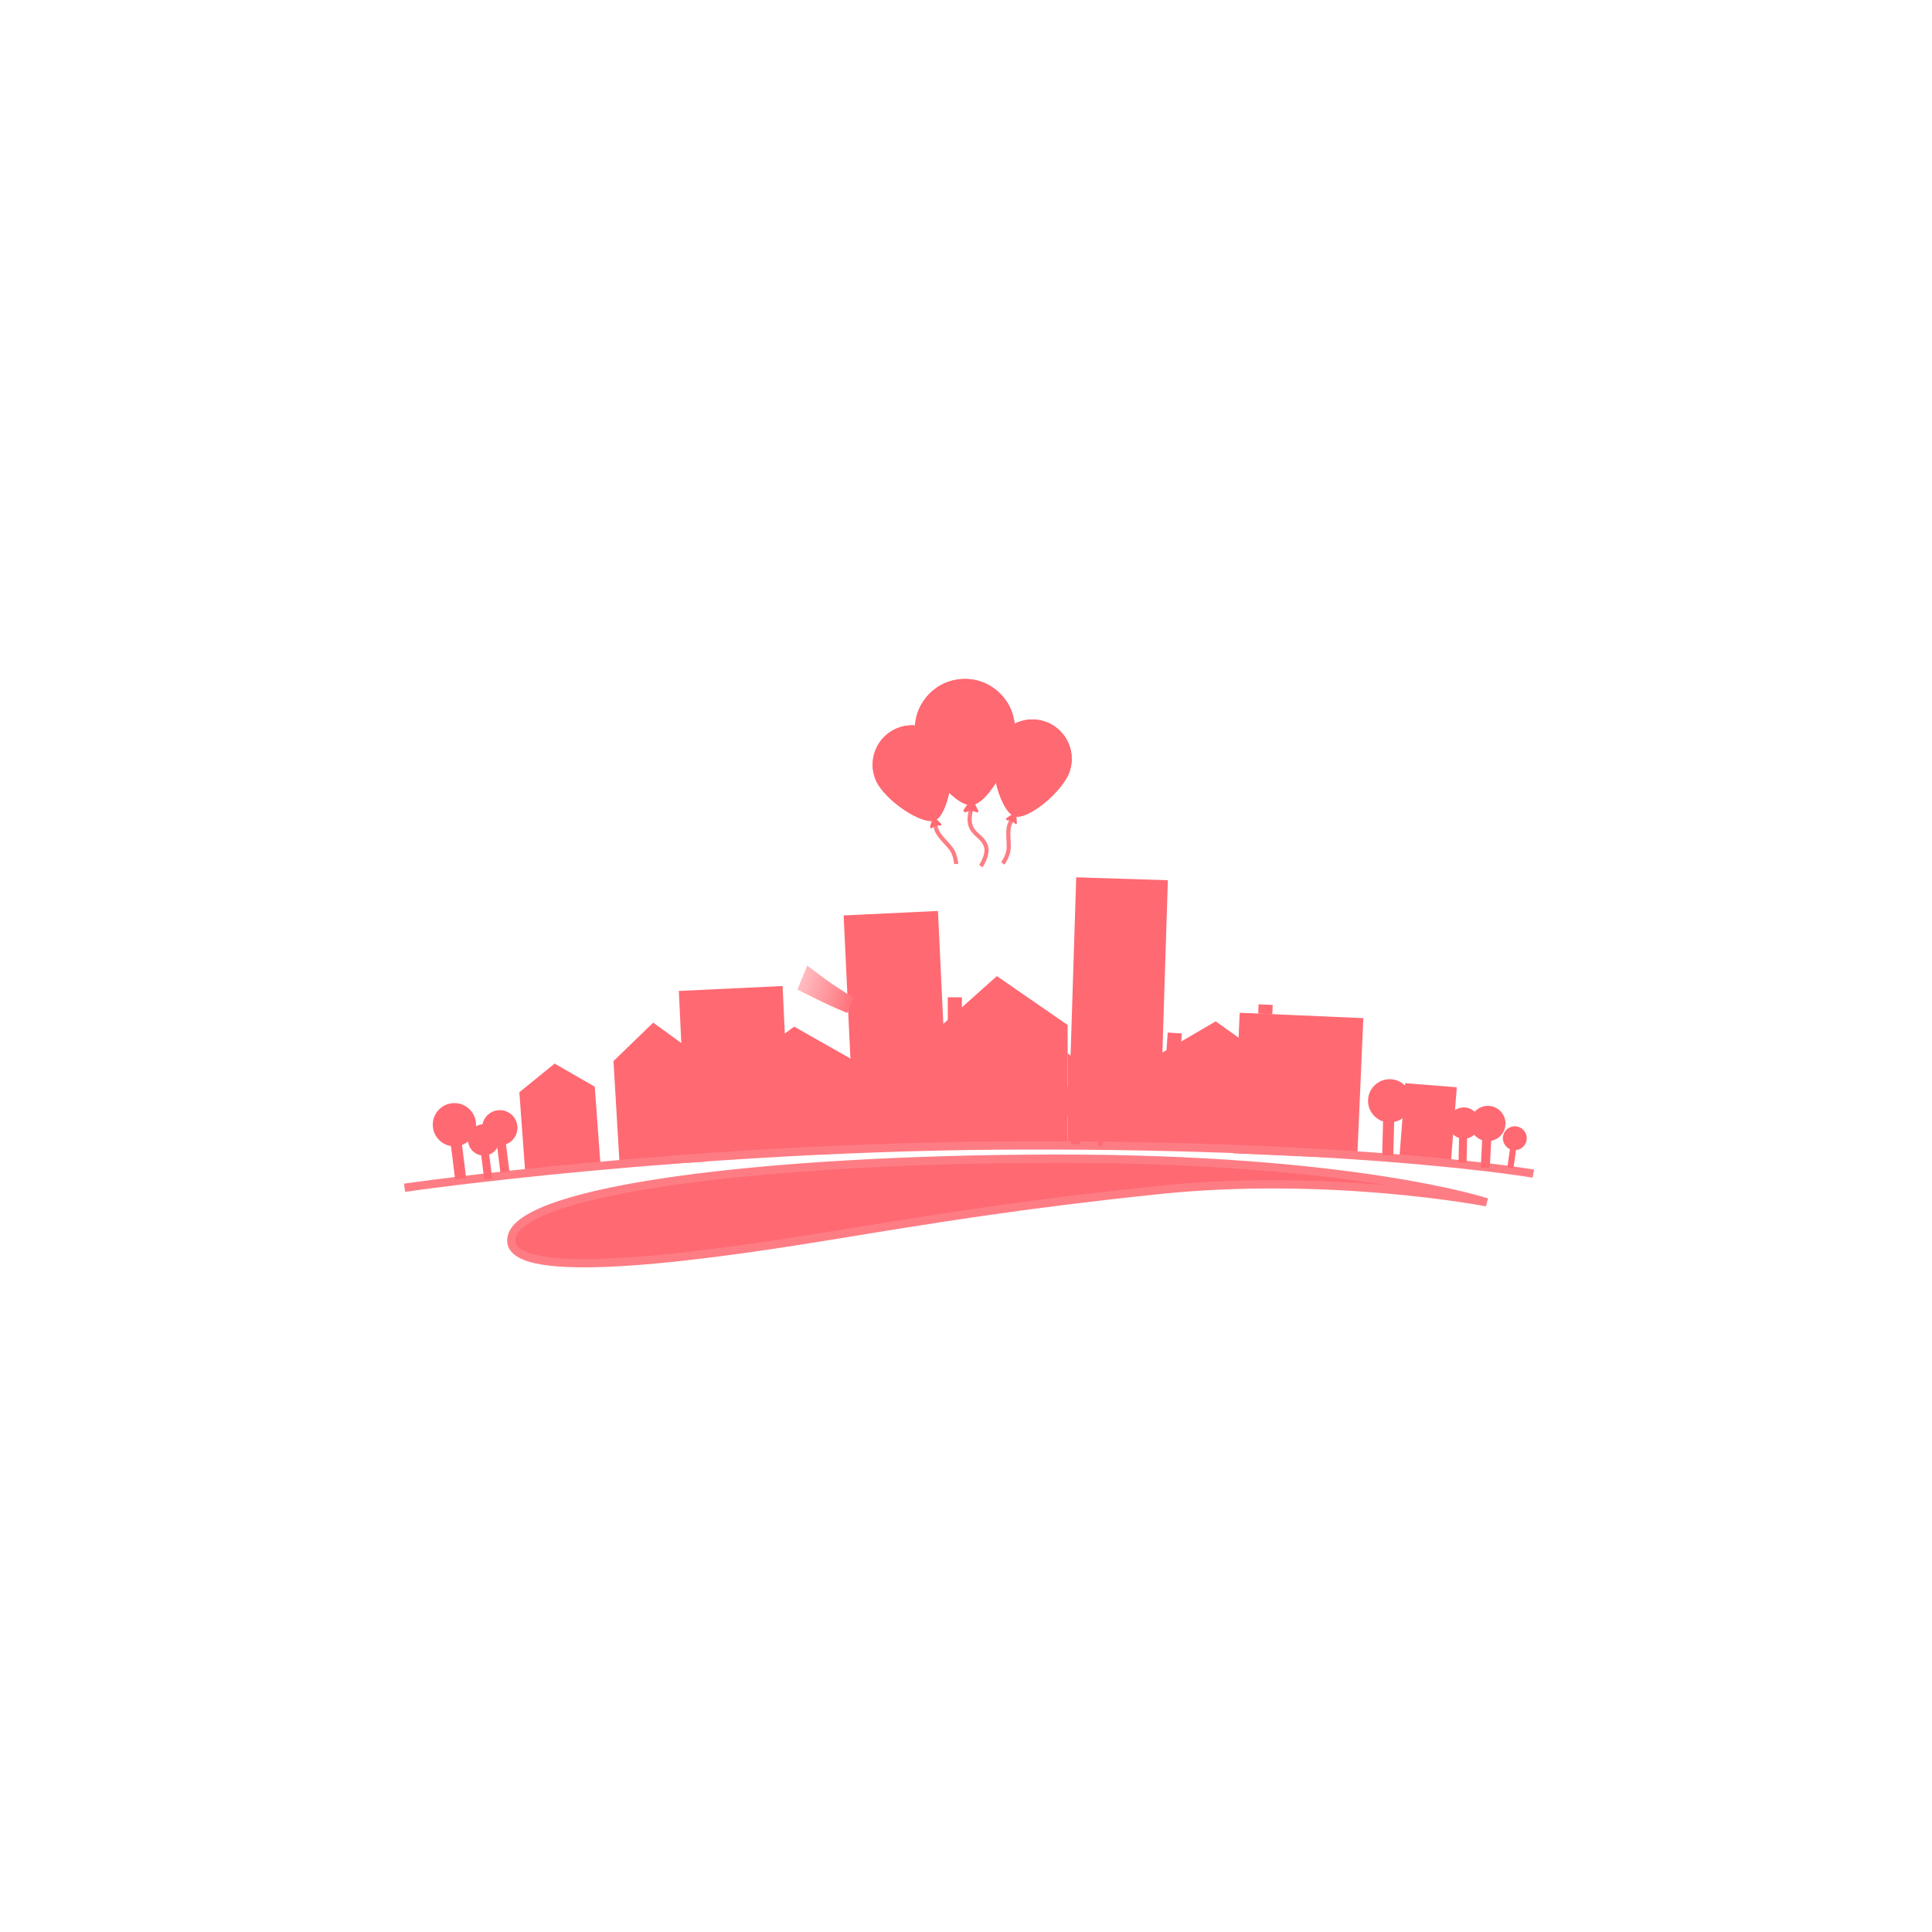 <svg width="234" height="234" viewBox="0 0 234 234" fill="none" xmlns="http://www.w3.org/2000/svg">
<g filter="url(#filter0_f)">
<path d="M126.135 134.545C126.135 134.545 124.57 135.083 123.005 135.546C121.393 136.024 119.664 136.337 119.664 136.337L118.023 133.309C118.023 133.309 119.842 132.521 121.11 131.666C122.43 130.777 123.623 129.91 123.623 129.91L126.135 134.545Z" fill="#FF6972"/>
<path d="M126.135 134.545C126.135 134.545 124.57 135.083 123.005 135.546C121.393 136.024 119.664 136.337 119.664 136.337L118.023 133.309C118.023 133.309 119.842 132.521 121.11 131.666C122.43 130.777 123.623 129.91 123.623 129.91L126.135 134.545Z" fill="url(#paint0_linear)"/>
</g>
<path d="M82.219 120.021L94.789 119.425L94.785 119.425L95.734 139.458L83.168 140.053L82.219 120.021Z" fill="#FF6972"/>
<path d="M62.902 132.292L67.176 128.816L72.035 131.621L72.759 141.478L63.626 142.149L62.902 132.292Z" fill="#FF6972"/>
<path d="M74.305 128.516L79.117 123.86L84.685 127.902L85.441 140.697L75.061 141.311L74.305 128.516Z" fill="#FF6972"/>
<path d="M88.658 129.878L96.189 124.346L104.318 128.953L104.917 139.09L89.257 140.015L88.658 129.878Z" fill="#FF6972"/>
<path d="M116.502 122.495L114.793 123.777L114.793 122.495L114.793 120.786L116.502 120.786L116.502 122.495Z" fill="#FF6972"/>
<path d="M143.05 126.439L141.283 127.277L141.345 126.326L141.429 125.059L143.134 125.171L143.05 126.439Z" fill="#FF6972"/>
<path d="M150.146 122.663L165.128 123.316L165.124 123.316L164.381 140.34L149.404 139.687L150.146 122.663Z" fill="#FF6972"/>
<path d="M154.1 122.836L152.391 122.761L152.439 121.641L154.147 121.716L154.1 122.836Z" fill="#FF6972"/>
<path d="M90.895 128.476L89.206 129.784L89.186 128.502L89.16 126.794L90.869 126.768L90.895 128.476Z" fill="#FF6972"/>
<path d="M102.179 110.875L113.607 110.333L113.604 110.333L114.953 138.809L103.528 139.351L102.179 110.875Z" fill="#FF6972"/>
<path d="M130.35 106.26L141.452 106.612L141.449 106.612L140.42 139.066L129.32 138.714L130.35 106.26Z" fill="#FF6972"/>
<path d="M170.198 131.195L176.445 131.687L176.445 131.685L175.727 140.836L169.48 140.345L170.198 131.195Z" fill="#FF6972"/>
<path d="M113.085 125.053L120.742 118.223L129.31 124.148L129.31 138.73L113.148 138.641L113.085 125.053Z" fill="#FF6972"/>
<path d="M129.309 127.579L134.447 131.428L134.436 138.73H129.31L129.309 127.579Z" fill="#FF6972"/>
<path d="M139.177 128.422L147.241 123.703L154.848 129.128L154.391 139.273L138.719 138.567L139.177 128.422Z" fill="#FF6972"/>
<path d="M185.716 142.148C185.716 142.148 165.68 138.657 124.194 138.731C83.706 138.803 49 143.857 49 143.857" stroke="#FE7D85"/>
<path d="M127.495 140.333C163.86 140.257 180.071 145.62 180.071 145.62C180.071 145.62 161.139 141.94 140.125 144.152C123.624 145.888 113.286 147.583 100.731 149.642L100.178 149.732C82.261 152.669 60.525 155.313 61.994 149.732C63.463 144.151 92.004 140.408 127.495 140.333Z" fill="#FF6972" stroke="#FE7D85"/>
<path d="M60.107 138.012L61.194 137.876L61.697 141.875L60.61 142.012L60.107 138.012Z" fill="#FF6972"/>
<circle cx="60.535" cy="136.594" r="2.136" fill="#FF6972"/>
<path d="M58.206 139.319L59.17 139.198L59.615 142.745L58.652 142.866L58.206 139.319Z" fill="#FF6972"/>
<circle cx="58.585" cy="138.061" r="1.895" fill="#FF6972"/>
<path d="M54.513 137.962L55.846 137.795L56.462 142.699L55.13 142.866L54.513 137.962Z" fill="#FF6972"/>
<circle cx="55.037" cy="136.223" r="2.619" fill="#FF6972"/>
<path d="M179.543 137.399L180.637 137.452L180.443 141.478L179.35 141.426L179.543 137.399Z" fill="#FF6972"/>
<circle cx="180.208" cy="136.076" r="2.136" transform="rotate(9.921 180.208 136.076)" fill="#FF6972"/>
<path d="M176.735 137.212L177.706 137.234L177.625 140.808L176.654 140.786L176.735 137.212Z" fill="#FF6972"/>
<circle cx="177.295" cy="136.023" r="1.895" transform="rotate(8.467 177.295 136.023)" fill="#FF6972"/>
<path d="M182.943 138.712L183.678 138.813L183.306 141.516L182.571 141.415L182.943 138.712Z" fill="#FF6972"/>
<circle cx="183.471" cy="137.86" r="1.446" transform="rotate(15 183.471 137.86)" fill="#FF6972"/>
<path d="M167.536 134.97L168.878 135.004L168.751 139.946L167.408 139.911L167.536 134.97Z" fill="#FF6972"/>
<circle cx="168.315" cy="133.329" r="2.619" transform="rotate(8.642 168.315 133.329)" fill="#FF6972"/>
<path d="M129.822 134.679L130.878 134.706L130.778 138.595L129.721 138.568L129.822 134.679Z" fill="#FF6972"/>
<circle cx="130.434" cy="133.388" r="2.061" transform="rotate(8.642 130.434 133.388)" fill="#FF6972"/>
<path d="M133.033 136.981L133.568 137.001L133.548 138.775L133.012 138.754L133.033 136.981Z" fill="#FF6972"/>
<ellipse cx="133.334" cy="136.397" rx="1.047" ry="0.938" transform="rotate(8.642 133.334 136.397)" fill="#FF6972"/>
<path d="M129.592 93.326C128.809 95.844 124.47 99.368 122.875 98.872C121.281 98.377 119.703 93.014 120.485 90.496C121.268 87.979 123.94 86.572 126.455 87.353C128.97 88.135 130.374 90.809 129.592 93.326Z" fill="#FF6972"/>
<path d="M129.592 93.326C128.809 95.844 124.47 99.368 122.875 98.872C121.281 98.377 119.703 93.014 120.485 90.496C121.268 87.979 123.94 86.572 126.455 87.353C128.97 88.135 130.374 90.809 129.592 93.326Z" fill="#FF6972"/>
<path d="M123.118 89.065C122.081 89.901 121.821 91.288 121.422 90.793C121.023 90.298 121.54 89.22 122.577 88.384C123.613 87.549 124.777 87.273 125.176 87.767C125.575 88.262 124.155 88.23 123.118 89.065Z" fill="#FF6972"/>
<path d="M122.983 98.865C122.983 98.865 122.299 99.396 122.178 100.244C122.038 101.229 122.221 101.818 122.164 102.811C122.116 103.648 121.464 104.581 121.464 104.581" stroke="#FE7D85" stroke-width="0.5"/>
<path d="M122.426 98.739C122.719 98.547 123.11 98.745 123.13 99.094L123.164 99.697C123.168 99.779 123.082 99.836 123.009 99.799V99.799C123 99.794 122.992 99.789 122.985 99.782L122.754 99.573C122.617 99.45 122.442 99.379 122.258 99.37L122.018 99.36C121.978 99.358 121.94 99.341 121.911 99.313V99.313C121.836 99.24 121.848 99.117 121.936 99.06L122.426 98.739Z" fill="#FF6972"/>
<path d="M114.866 90.794C115.875 93.23 114.794 98.714 113.251 99.354C111.709 99.993 107.065 96.88 106.056 94.445C105.047 92.01 106.201 89.218 108.634 88.21C111.066 87.202 113.856 88.359 114.866 90.794Z" fill="#FF6972"/>
<path d="M114.866 90.794C115.875 93.23 114.794 98.714 113.251 99.354C111.709 99.993 107.065 96.88 106.056 94.445C105.047 92.01 106.201 89.218 108.634 88.21C111.066 87.202 113.856 88.359 114.866 90.794Z" fill="#FF6972"/>
<path d="M107.165 91.661C106.903 92.966 107.59 94.199 106.967 94.074C106.343 93.949 106.051 92.789 106.313 91.484C106.575 90.178 107.293 89.222 107.916 89.347C108.539 89.472 107.427 90.355 107.165 91.661Z" fill="#FF6972"/>
<path d="M113.33 99.279C113.33 99.279 113.144 100.125 113.593 100.854C114.115 101.701 114.632 102.036 115.224 102.836C115.723 103.51 115.818 104.644 115.818 104.644" stroke="#FE7D85" stroke-width="0.5"/>
<path d="M112.821 99.539C112.923 99.204 113.35 99.106 113.589 99.362L114.001 99.803C114.057 99.864 114.027 99.962 113.946 99.981V99.981C113.937 99.983 113.928 99.984 113.918 99.983L113.606 99.971C113.423 99.964 113.242 100.02 113.096 100.132L112.904 100.277C112.872 100.301 112.832 100.313 112.792 100.31V100.31C112.688 100.301 112.619 100.199 112.649 100.099L112.821 99.539Z" fill="#FF6972"/>
<path d="M122.898 87.755C123.198 91.09 119.808 97.33 117.695 97.52C115.582 97.71 111.133 92.175 110.833 88.84C110.533 85.505 112.99 82.558 116.322 82.258C119.654 81.959 122.598 84.419 122.898 87.755Z" fill="#FF6972"/>
<path d="M122.898 87.755C123.198 91.09 119.808 97.33 117.695 97.52C115.582 97.71 111.133 92.175 110.833 88.84C110.533 85.505 112.99 82.558 116.322 82.258C119.654 81.959 122.598 84.419 122.898 87.755Z" fill="#FF6972"/>
<path d="M117.818 97.459C117.818 97.459 117.243 98.807 117.512 99.861C117.823 101.086 118.998 101.279 119.412 102.473C119.761 103.479 118.8 104.908 118.8 104.908" stroke="#FE7D85" stroke-width="0.5"/>
<path d="M117.156 97.437C117.407 97.069 117.962 97.112 118.155 97.513L118.486 98.205C118.532 98.299 118.458 98.407 118.354 98.399V98.399C118.342 98.398 118.33 98.395 118.318 98.391L117.945 98.258C117.725 98.18 117.485 98.18 117.265 98.259L116.977 98.363C116.929 98.38 116.877 98.379 116.829 98.36V98.36C116.706 98.311 116.661 98.16 116.736 98.051L117.156 97.437Z" fill="#FF6972"/>
<path d="M113.229 86.234C112.416 87.717 112.781 89.472 112.073 89.084C111.365 88.696 111.45 87.179 112.263 85.696C113.076 84.213 114.309 83.325 115.017 83.713C115.725 84.101 114.042 84.75 113.229 86.234Z" fill="#FF6972"/>
<path d="M96.607 119.841C96.607 119.841 98.084 120.608 99.544 121.319C101.049 122.052 102.62 122.69 102.62 122.69L103.381 120.819C103.381 120.819 101.628 119.806 100.339 118.872C98.998 117.901 97.771 116.976 97.771 116.976L96.607 119.841Z" fill="#FF6972"/>
<path d="M96.607 119.841C96.607 119.841 98.084 120.608 99.544 121.319C101.049 122.052 102.62 122.69 102.62 122.69L103.381 120.819C103.381 120.819 101.628 119.806 100.339 118.872C98.998 117.901 97.771 116.976 97.771 116.976L96.607 119.841Z" fill="url(#paint1_linear)"/>
<defs>
<filter id="filter0_f" x="117.523" y="129.41" width="9.111" height="7.427" filterUnits="userSpaceOnUse" color-interpolation-filters="sRGB">
<feFlood flood-opacity="0" result="BackgroundImageFix"/>
<feBlend mode="normal" in="SourceGraphic" in2="BackgroundImageFix" result="shape"/>
<feGaussianBlur stdDeviation="0.25" result="effect1_foregroundBlur"/>
</filter>
<linearGradient id="paint0_linear" x1="131.01" y1="131.364" x2="118.93" y2="137.063" gradientUnits="userSpaceOnUse">
<stop stop-color="white"/>
<stop offset="1" stop-color="white" stop-opacity="0"/>
</linearGradient>
<linearGradient id="paint1_linear" x1="91.675" y1="116.33" x2="104.393" y2="120.147" gradientUnits="userSpaceOnUse">
<stop stop-color="white"/>
<stop offset="1" stop-color="white" stop-opacity="0"/>
</linearGradient>
</defs>
</svg>
